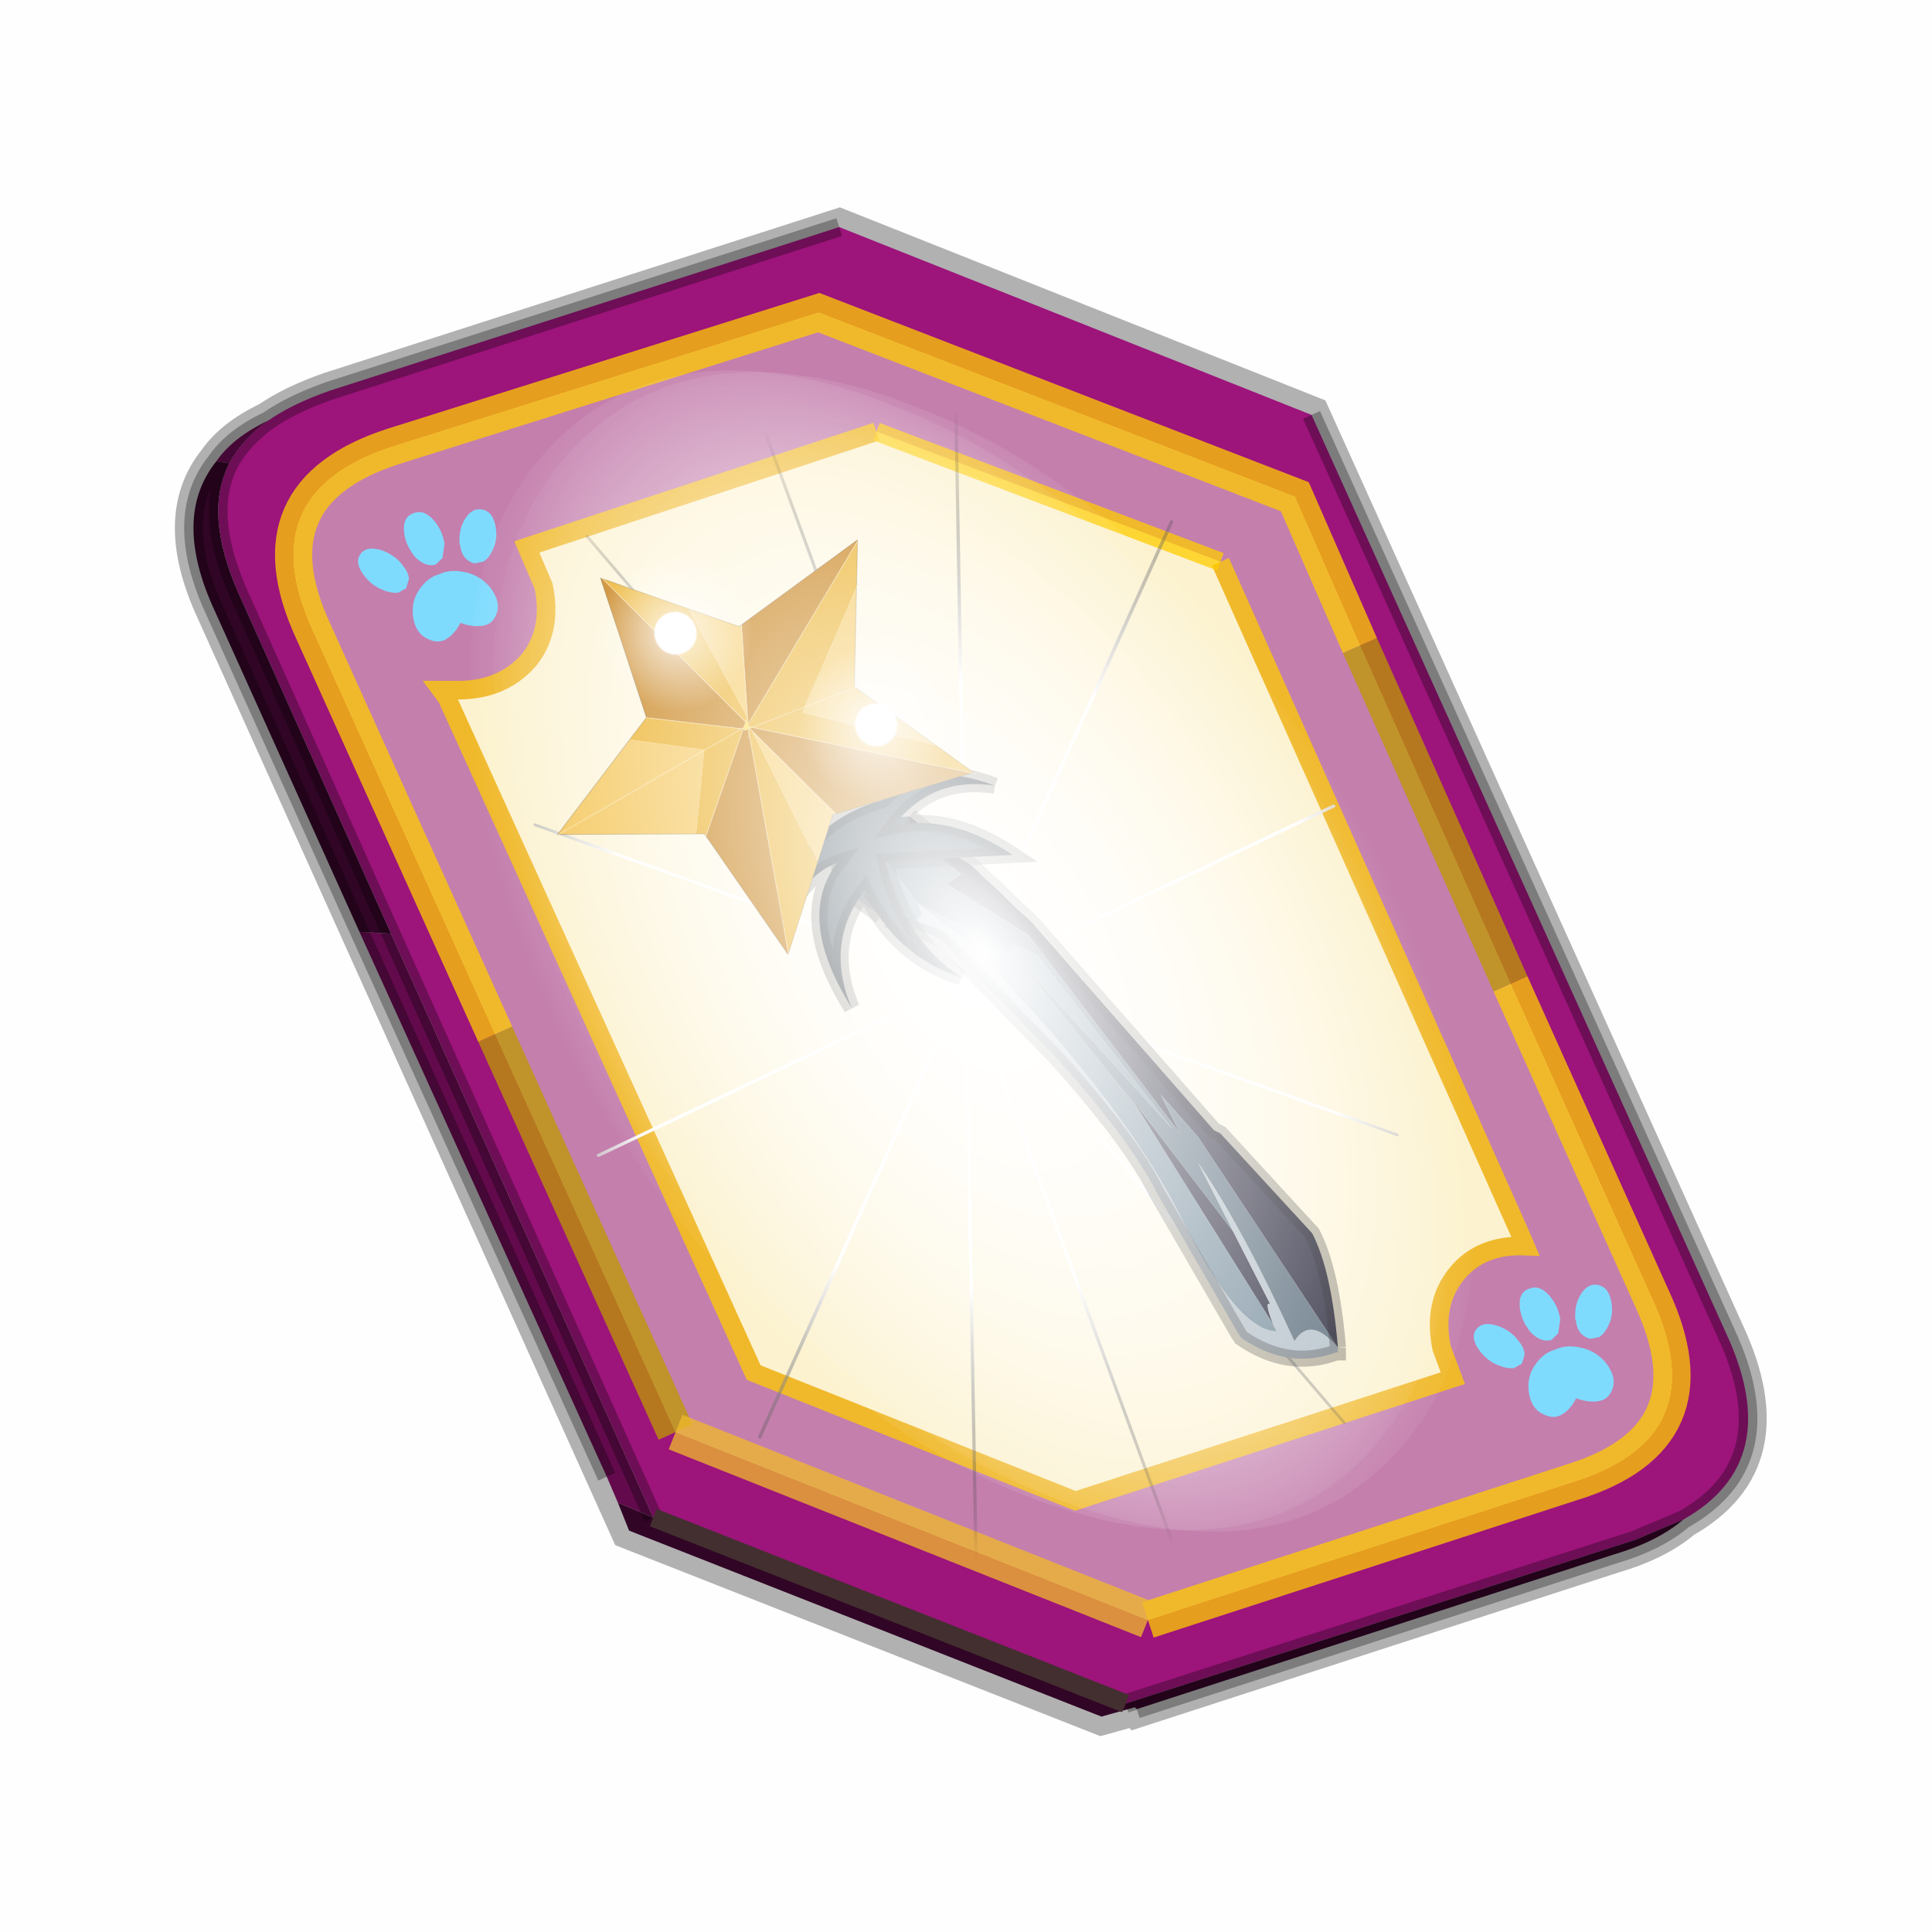 <?xml version='1.0' encoding='UTF-8'?>
<svg xmlns:xlink="http://www.w3.org/1999/xlink" xmlns="http://www.w3.org/2000/svg" version="1.1" width="60px" height="60px" viewBox="0.0 0.0 60.0 60.0"><defs><g id="c1"><path fill="#000000" fill-opacity="0.004" d="M0.0 0.0 L60.0 0.0 60.0 60.0 0.0 60.0 0.0 0.0"/></g><g id="c2"><path fill="none" stroke="#000000" stroke-width="1.0" stroke-opacity="0.302" d="M0.7 12.25 Q-0.45 9.75 0.75 8.25 1.2 7.6 2.15 7.15 2.8 6.7 3.8 6.35 L17.5 1.95 30.2 7.0 41.35 31.7 Q42.95 35.15 40.2 36.7 39.5 37.3 38.3 37.65 L25.5 41.8 25.45 41.75 24.55 42.0 11.85 37.0 0.7 12.25"/><path fill="#9d147b" stroke="none" d="M35.55 22.3 L31.5 13.2 29.75 9.2 16.95 4.25 5.5 7.85 Q1.65 9.1 3.35 12.8 L8.25 23.65 13.1 34.35 25.8 39.4 37.2 35.7 Q41.1 34.5 39.35 30.75 L35.55 22.3 M5.45 20.95 L1.35 11.8 Q0.4 9.65 1.1 8.3 1.45 7.65 2.15 7.15 2.8 6.7 3.8 6.35 L17.5 1.95 30.2 7.0 41.35 31.7 Q42.95 35.15 40.2 36.7 L38.9 37.25 25.2 41.65 12.5 36.65 5.45 20.95"/><path fill="#c47fad" stroke="none" d="M31.5 13.2 L35.55 22.3 39.35 30.75 Q41.1 34.5 37.2 35.7 L25.8 39.4 13.1 34.35 8.25 23.65 3.35 12.8 Q1.65 9.1 5.5 7.85 L16.95 4.25 29.75 9.2 31.5 13.2 M18.5 7.45 L9.1 10.55 9.55 11.6 Q9.8 12.8 9.15 13.6 8.4 14.45 7.1 14.4 L6.8 14.4 6.95 14.6 15.2 32.75 23.85 36.2 34.0 32.9 33.7 32.1 Q33.45 30.9 34.1 30.1 34.75 29.3 35.95 29.35 L35.8 29.0 27.75 10.95 18.5 7.45"/><path fill="#fcf2cf" stroke="none" d="M27.75 10.95 L35.8 29.0 35.95 29.35 Q34.75 29.3 34.1 30.1 33.45 30.9 33.7 32.1 L34.0 32.9 23.85 36.2 15.2 32.75 6.95 14.6 6.8 14.4 7.1 14.4 Q8.4 14.45 9.15 13.6 9.8 12.8 9.55 11.6 L9.1 10.55 18.5 7.45 27.75 10.95"/><path fill="#630a4c" stroke="none" d="M1.1 8.3 L0.75 8.25 Q1.2 7.6 2.15 7.15 1.45 7.65 1.1 8.3 M4.6 20.9 L5.45 20.95 12.5 36.65 11.55 36.25 11.25 35.55 4.6 20.9"/><path fill="#300525" stroke="none" d="M1.1 8.3 Q0.4 9.65 1.35 11.8 L5.45 20.95 4.6 20.9 0.7 12.25 Q-0.45 9.75 0.75 8.25 L1.1 8.3 M12.5 36.65 L25.2 41.65 38.9 37.25 40.2 36.7 Q39.5 37.3 38.3 37.65 L25.5 41.8 25.45 41.75 24.55 42.0 11.85 37.0 11.55 36.25 12.5 36.65"/><path fill="none" stroke="#bf9900" stroke-width="1.0" stroke-opacity="0.749" d="M31.5 13.2 L35.55 22.3 M13.1 34.35 L8.25 23.65"/><path fill="none" stroke="#ffcc00" stroke-width="1.0" stroke-opacity="0.749" d="M35.55 22.3 L39.35 30.75 Q41.1 34.5 37.2 35.7 L25.8 39.4 M8.25 23.65 L3.35 12.8 Q1.65 9.1 5.5 7.85 L16.95 4.25 29.75 9.2 31.5 13.2"/><path fill="none" stroke="#f0b92b" stroke-width="0.5" d="M27.75 10.95 L35.8 29.0 35.95 29.35 Q34.75 29.3 34.1 30.1 33.45 30.9 33.7 32.1 L34.0 32.9 23.85 36.2 15.2 32.75 6.95 14.6 6.8 14.4 7.1 14.4 Q8.4 14.45 9.15 13.6 9.8 12.8 9.55 11.6 L9.1 10.55 18.5 7.45"/><path fill="none" stroke="#000000" stroke-width="0.5" stroke-opacity="0.302" d="M5.45 20.95 L1.35 11.8 Q0.4 9.65 1.1 8.3 M0.75 8.25 Q-0.45 9.75 0.7 12.25 L4.6 20.9 M5.45 20.95 L12.5 36.65 M25.2 41.65 L38.9 37.25 40.2 36.7 Q42.95 35.15 41.35 31.7 L30.2 7.0 M17.5 1.95 L3.8 6.35 Q2.8 6.7 2.15 7.15 1.45 7.65 1.1 8.3 M0.75 8.25 Q1.2 7.6 2.15 7.15 M11.25 35.55 L4.6 20.9 M25.5 41.8 L38.3 37.65 Q39.5 37.3 40.2 36.7"/><path fill="none" stroke="#ffcc00" stroke-width="0.5" stroke-opacity="0.749" d="M18.5 7.45 L27.75 10.95"/><path fill="none" stroke="#f0b92b" stroke-width="1.0" stroke-opacity="0.749" d="M25.8 39.4 L13.1 34.35"/><path fill="none" stroke="#432f2f" stroke-width="0.5" d="M12.5 36.65 L25.2 41.65"/></g><g id="c3"><path fill="#7fdbfe" stroke="none" d="M10.75 4.9 Q10.75 4.6 10.9 4.35 11.25 3.45 11.95 2.75 13.3 1.5 14.35 2.1 15.4 2.7 14.95 4.45 14.7 5.4 14.1 6.15 L13.75 6.5 Q13.1 7.15 12.35 7.35 L11.4 7.2 Q10.95 6.9 10.75 6.4 10.5 5.75 10.75 4.9 M7.5 5.9 Q7.0 5.85 6.6 5.5 6.05 5.0 5.8 4.15 L5.7 3.6 Q5.55 2.65 5.8 1.7 6.25 0.0 7.5 0.0 L7.6 0.0 Q8.85 0.0 9.3 1.7 9.55 2.65 9.4 3.6 L9.3 4.15 8.5 5.5 7.6 5.9 7.5 5.9 M4.35 4.9 Q4.6 5.75 4.35 6.4 L3.7 7.2 2.75 7.35 Q2.0 7.15 1.35 6.5 L1.0 6.15 Q0.4 5.4 0.15 4.45 -0.3 2.7 0.75 2.1 1.8 1.5 3.15 2.75 3.85 3.45 4.2 4.35 L4.35 4.9 M5.5 13.7 Q4.45 13.9 3.65 12.95 2.75 12.0 3.2 10.25 3.7 8.5 5.25 7.6 6.4 6.9 7.55 7.0 8.75 6.9 9.9 7.6 11.45 8.5 11.95 10.25 12.35 12.0 11.5 12.95 10.7 13.9 9.65 13.7 8.55 13.5 7.55 12.6 6.55 13.5 5.5 13.7"/></g><g id="c4"><g><use transform="matrix(1.0,0.0,0.0,1.0,0.0,0.0)" xlink:href="#c3"/></g></g><radialGradient gradientUnits="userSpaceOnUse" r="819.2" cx="0" cy="0" spreadMethod="pad" gradientTransform="matrix(0.091,0.0,0.0,0.091,0.6,3.4)" id="gradient1"><stop offset="0.0" stop-color="#ffffff"/><stop offset="1.0" stop-color="#ffffff" stop-opacity="0.0"/></radialGradient><g id="c5"><path stroke="none" fill="url(#gradient1)" d="M36.65 -54.65 Q60.05 -42.0 69.75 -17.95 80.55 8.9 68.0 34.1 55.45 59.35 26.8 68.2 -1.8 77.05 -29.7 64.3 -57.6 51.6 -68.45 24.75 -79.3 -2.05 -66.75 -27.25 L-66.7 -27.3 Q-54.1 -52.5 -25.5 -61.4 3.1 -70.2 31.0 -57.5 L36.65 -54.65"/></g><g id="c6"><g><use transform="matrix(1.0,0.0,0.0,1.0,0.0,0.0)" xlink:href="#c5"/></g></g><radialGradient gradientUnits="userSpaceOnUse" r="819.2" cx="0" cy="0" spreadMethod="pad" gradientTransform="matrix(0.209,0.0,0.0,0.177,67.15,107.2)" id="gradient2"><stop offset="0.357" stop-color="#ffffff"/><stop offset="0.671" stop-opacity="0.0"/></radialGradient><g id="c7"><path fill="none" stroke-linejoin="round" stroke-linecap="round" stroke="url(#gradient2)" stroke-width="0.5" d="M136.55 165.8 L68.6 106.0 68.4 106.0 118.25 201.5 M68.3 105.8 L68.35 105.8 68.3 105.8 68.3 105.85 68.4 106.0 68.3 106.0 86.55 211.5 M68.3 105.8 L68.3 105.85 68.3 106.0 68.15 105.95 18.25 151.55 M68.3 105.85 L68.25 105.85 68.3 106.0 50.0 193.2 M68.25 105.85 L68.15 105.95 0.05 97.7 M68.3 105.85 L68.25 105.8 68.25 105.85 M68.25 105.8 L68.2 105.7 0.0 45.7 M68.3 105.8 L68.25 105.75 68.25 105.8 M68.25 105.75 L68.2 105.7 18.25 10.05 M68.6 106.0 L68.35 105.8 118.25 60.15 M86.6 18.35 L68.3 105.8 M136.6 114.25 L68.6 106.0 M68.25 105.75 L49.95 0.05"/></g><g id="c8"><g><use transform="matrix(1.0,0.0,0.0,1.0,0.0,0.0)" xlink:href="#c7"/></g></g><g id="c9"><g><use transform="matrix(1.0,0.0,0.0,1.0,0.0,0.0)" xlink:href="#c2"/></g><g><use transform="matrix(0.239,-0.087,0.1,0.234,34.25,31.15)" xlink:href="#c4"/></g><g><use transform="matrix(0.239,-0.087,0.1,0.234,4.25,10.3)" xlink:href="#c4"/></g><g><use transform="matrix(0.141,-0.038,0.111,0.226,20.25,20.65)" filter="url(#filter7)" xlink:href="#c6"/></g><g><use transform="matrix(-0.155,0.051,0.084,0.147,22.6,3.15)" filter="url(#filter8)" xlink:href="#c8"/></g></g><filter id="filter7"><feColorMatrix in="SourceGraphic" type="matrix" values="0.0 0.0 0.0 0.0 0.797 0.0 0.0 0.0 0.0 0.598 0.0 0.0 0.0 0.0 0.199 0.0 0.0 0.0 1.0 0.0" result="cxform"/><feComposite operator="in" in2="SourceGraphic" result="color-xform"/></filter><filter id="filter8"><feColorMatrix in="SourceGraphic" type="matrix" values="0.0 0.0 0.0 0.0 0.996 0.0 0.0 0.0 0.0 0.996 0.0 0.0 0.0 0.0 0.996 0.0 0.0 0.0 1.0 0.0" result="cxform"/><feComposite operator="in" in2="SourceGraphic" result="color-xform"/></filter><g id="c10"><path fill="#222136" stroke="none" d="M26.7 25.8 L26.8 25.5 27.75 25.4 27.4 26.6 27.05 26.25 26.7 25.8 M41.55 41.85 L37.2 35.3 36.05 34.0 36.65 35.2 31.95 29.05 29.4 27.45 29.85 27.15 28.25 25.85 28.25 25.7 28.25 25.35 29.8 26.65 30.2 26.9 30.35 27.05 30.5 27.2 31.05 27.7 31.5 28.15 32.0 28.6 37.7 35.1 37.9 35.2 40.75 38.3 Q41.35 39.45 41.55 41.85 M35.35 34.4 L38.3 38.25 39.45 40.5 Q39.25 40.4 39.55 41.15 L35.35 34.45 35.35 34.4"/><path fill="#3b2c1c" stroke="none" d="M26.7 25.8 L27.05 26.25 27.05 26.9 26.95 26.7 27.0 26.6 26.9 26.6 26.8 26.4 26.65 25.9 26.7 25.8"/><path fill="#b0bdc6" stroke="none" d="M26.9 26.6 L27.0 26.6 26.95 26.7 26.7 27.35 Q26.7 27.85 27.35 28.45 L26.2 27.6 26.2 27.5 Q26.45 26.8 26.7 26.65 L26.9 26.6 M41.55 41.85 L41.55 42.0 41.5 42.0 Q40.0 42.55 38.55 41.55 L38.45 41.4 35.9 37.0 Q35.1 35.4 32.8 32.85 L29.2 29.15 29.1 29.1 27.55 28.55 27.4 28.4 Q29.0 28.9 28.5 28.05 L30.25 29.4 32.6 32.0 Q35.45 35.3 36.7 37.85 38.4 41.3 39.65 41.35 L39.55 41.15 Q39.25 40.4 39.45 40.5 L38.3 38.25 37.2 36.1 Q38.55 38.05 40.2 41.65 40.7 40.85 41.55 41.85"/><path fill="#536777" stroke="none" d="M27.4 26.6 L27.75 25.4 28.25 25.35 28.25 25.7 28.25 25.85 29.85 27.15 29.4 27.45 31.95 29.05 36.65 35.2 36.05 34.0 37.2 35.3 41.55 41.85 Q40.7 40.85 40.2 41.65 38.55 38.05 37.2 36.1 L38.3 38.25 35.35 34.4 35.15 34.15 35.35 34.45 31.45 29.6 36.4 35.05 32.2 29.65 31.4 29.3 31.45 29.6 28.5 28.05 27.4 26.6 M26.65 25.9 L26.8 26.4 26.9 26.6 26.7 26.65 Q26.45 26.8 26.2 27.5 25.9 26.9 26.25 25.85 L26.65 25.9"/><path fill="#708898" stroke="none" d="M27.05 26.25 L27.4 26.6 28.5 28.05 31.45 29.6 31.4 29.3 32.2 29.65 36.4 35.05 31.45 29.6 35.35 34.45 39.55 41.15 39.65 41.35 Q38.4 41.3 36.7 37.85 35.45 35.3 32.6 32.0 L30.25 29.4 28.5 28.05 Q29.0 28.9 27.4 28.4 L27.35 28.45 Q26.7 27.85 26.7 27.35 L26.95 26.7 27.05 26.9 27.05 26.25"/><path fill="#291e13" stroke="none" d="M35.35 34.45 L35.15 34.15 35.35 34.4 35.35 34.45"/><path fill="none" stroke="#000000" stroke-width="0.5" stroke-opacity="0.302" d="M26.8 25.5 L26.7 25.8 26.65 25.9 26.25 25.85 Q25.9 26.9 26.2 27.5 L26.2 27.6 27.35 28.45 M41.55 41.85 Q41.35 39.45 40.75 38.3 L37.9 35.2 37.7 35.1 32.0 28.6 31.5 28.15 31.05 27.7 30.5 27.2 30.35 27.05 30.2 26.9 29.8 26.65 28.25 25.35 M41.55 41.85 L41.55 42.0 41.5 42.0 Q40.0 42.55 38.55 41.55 L38.45 41.4 35.9 37.0 Q35.1 35.4 32.8 32.85 L29.2 29.15 29.1 29.1 27.55 28.55"/><path fill="#43545f" stroke="none" d="M30.9 24.4 Q28.95 24.1 27.75 25.65 29.5 25.25 31.45 26.55 L27.5 26.75 Q28.05 29.15 29.85 30.35 27.8 29.7 26.85 27.65 25.6 29.3 26.45 31.3 24.7 28.5 26.0 26.8 25.0 27.15 24.2 28.75 24.55 25.65 27.4 24.85 28.65 23.55 30.9 24.4"/><path fill="none" stroke="#000000" stroke-width="0.5" stroke-opacity="0.302" d="M30.9 24.4 Q28.95 24.1 27.75 25.65 29.5 25.25 31.45 26.55 L27.5 26.75 Q28.05 29.15 29.85 30.35 27.8 29.7 26.85 27.65 25.6 29.3 26.45 31.3 24.7 28.5 26.0 26.8 25.0 27.15 24.2 28.75 24.55 25.65 27.4 24.85 28.65 23.55 30.9 24.4"/></g><radialGradient gradientUnits="userSpaceOnUse" r="819.2" cx="0" cy="0" spreadMethod="pad" gradientTransform="matrix(0.036,0.045,-0.044,0.036,-10.4,-62.4)" id="gradient3"><stop offset="0.0" stop-color="#ffffff"/><stop offset="0.243" stop-color="#ffffff"/><stop offset="0.267" stop-color="#ffffff" stop-opacity="0.561"/><stop offset="0.933" stop-color="#ffffff" stop-opacity="0.0"/></radialGradient><radialGradient gradientUnits="userSpaceOnUse" r="819.2" cx="0" cy="0" spreadMethod="pad" gradientTransform="matrix(0.036,0.045,-0.044,0.036,-47.75,55.9)" id="gradient4"><stop offset="0.0" stop-color="#ffffff"/><stop offset="0.243" stop-color="#ffffff"/><stop offset="0.267" stop-color="#ffffff" stop-opacity="0.561"/><stop offset="0.933" stop-color="#ffffff" stop-opacity="0.0"/></radialGradient><g id="c11"><path fill="#ffcc00" stroke="none" d="M27.5 -6.2 L27.4 -6.4 27.65 -6.25 27.5 -6.2 M35.8 -42.75 L35.8 -42.7 35.75 -42.75 35.8 -42.75 M0.25 0.4 L2.2 1.2 3.2 1.65 4.5 1.25 3.95 1.95 3.2 1.65 1.75 2.1 1.55 2.45 3.4 2.8 4.2 2.95 2.7 3.75 3.4 2.8 2.7 3.75 2.3 4.3 2.2 4.15 2.1 4.05 2.2 4.15 2.1 4.05 1.35 3.3 1.4 4.4 1.35 3.3 2.1 4.05 1.4 4.4 0.55 4.85 0.45 4.35 1.15 3.1 0.35 2.25 0.3 2.2 0.35 2.2 0.35 2.25 0.35 2.2 0.3 2.2 -1.6 0.25 -1.15 -0.2 0.25 0.4 0.3 1.7 0.35 2.2 0.3 1.7 0.25 0.4 M117.55 -35.3 L117.6 -35.8 118.0 -35.8 117.55 -35.3 M3.4 2.8 L1.55 2.45 1.75 2.1 3.2 1.65 3.95 1.95 3.4 2.8 M0.0 5.1 L0.45 4.35 0.55 4.85 0.0 5.1 M2.2 1.2 L1.75 2.1 1.05 2.35 0.8 2.3 0.3 1.7 0.8 2.3 1.05 2.35 1.75 2.1 2.2 1.2 M1.25 2.9 L1.35 3.0 1.35 3.3 1.15 3.1 1.25 2.9 0.85 2.4 1.25 2.9 1.55 2.45 1.05 2.35 0.85 2.4 0.8 2.3 0.35 2.2 0.8 2.3 0.85 2.4 1.05 2.35 1.55 2.45 1.25 2.9 1.15 3.1 1.35 3.3 1.35 3.0 1.25 2.9 M2.7 3.75 L2.1 4.05 1.35 3.0 2.1 4.05 2.7 3.75 M-117.5 -21.1 L-118.05 -21.55 -117.6 -21.65 -117.5 -21.1 M-55.25 33.0 L-55.6 33.2 -55.55 32.4 -55.25 33.0"/><path fill="#c78016" stroke="none" d="M35.8 -42.7 L4.5 1.25 3.2 1.65 2.2 1.2 0.25 0.4 -5.65 -113.4 -5.2 -114.45 35.75 -42.75 35.8 -42.7 M3.95 1.95 L62.8 26.75 62.85 26.9 81.25 105.35 80.8 105.45 2.3 4.3 2.7 3.75 4.2 2.95 3.4 2.8 3.95 1.95 M5.75 7.8 L2.3 4.3 5.75 7.8 M0.3 2.2 L-117.5 -21.1 -117.6 -21.65 -38.8 -38.0 -2.3 -0.45 -1.6 0.25 0.3 2.2 M0.55 4.85 L1.4 4.4 1.5 6.3 4.6 72.6 4.45 72.7 -63.55 113.85 0.0 5.1 0.55 4.85"/><path fill="#ebaf25" stroke="none" d="M27.4 -6.4 L27.5 -6.2 27.65 -6.25 65.6 21.85 62.45 25.3 62.8 26.75 3.95 1.95 4.5 1.25 35.8 -42.7 35.8 -42.75 51.25 -41.45 27.4 -6.4 M27.5 -6.2 L4.5 1.25 27.5 -6.2 M-5.65 -113.4 L0.25 0.4 -1.15 -0.2 -1.6 0.25 -2.3 -0.45 -25.45 -66.25 -5.65 -113.4 M0.3 2.2 L0.35 2.25 1.15 3.1 0.45 4.35 0.0 5.1 -28.35 19.4 0.0 5.1 -63.55 113.85 -64.6 114.45 -61.75 88.85 -25.1 20.5 -28.35 19.4 -97.9 -4.2 -98.6 -4.75 -117.5 -21.1 0.3 2.2 M2.1 4.05 L2.2 4.15 2.3 4.3 80.8 105.45 31.8 83.35 1.5 6.3 1.4 4.4 2.1 4.05"/><path fill="#f5c85f" stroke="none" d="M27.65 -6.25 L27.4 -6.4 51.25 -41.45 117.6 -35.8 117.55 -35.3 27.65 -6.25 117.55 -35.3 65.6 21.85 27.65 -6.25 M-97.9 -4.2 L-28.35 19.4 -25.1 20.5 -61.75 88.85 -55.6 33.2 -55.25 33.0 -55.55 32.4 -97.9 -4.2 M1.5 6.3 L31.8 83.35 6.05 71.7 4.6 72.6 1.5 6.3 M-38.8 -38.0 L-37.2 -38.35 -25.45 -66.25 -2.3 -0.45 -38.8 -38.0 M-55.25 33.0 L-28.35 19.4 -55.25 33.0"/><path fill="#c9a72a" stroke="none" d="M81.25 105.35 L81.3 105.65 80.8 105.45 81.25 105.35"/><path fill="none" stroke="#000000" stroke-width="0.5" stroke-opacity="0.2" d="M51.25 -41.45 L35.8 -42.75 35.75 -42.75 -5.2 -114.45 -5.65 -113.4 M62.8 26.75 L62.45 25.3 65.6 21.85 117.55 -35.3 118.0 -35.8 117.6 -35.8 51.25 -41.45 M62.85 26.9 L81.25 105.35 81.3 105.65 80.8 105.45 M-117.5 -21.1 L-98.6 -4.75 M31.8 83.35 L80.8 105.45 M4.45 72.7 L-63.55 113.85 M31.8 83.35 L6.05 71.7 4.6 72.6 M-117.6 -21.65 L-118.05 -21.55 -117.5 -21.1 M-117.6 -21.65 L-38.8 -38.0 -37.2 -38.35 -25.45 -66.25 -5.65 -113.4 M-55.6 33.2 L-61.75 88.85 -64.6 114.45 -63.55 113.85 M-55.55 32.4 L-55.6 33.2 M-55.55 32.4 L-97.9 -4.2"/><path fill="none" stroke="#ffffff" stroke-width="0.5" stroke-opacity="0.4" d="M27.5 -6.2 L27.65 -6.25 117.55 -35.3 M35.8 -42.75 L35.8 -42.7 4.5 1.25 27.5 -6.2 M-5.65 -113.4 L0.25 0.4 2.2 1.2 3.2 1.65 4.5 1.25 3.95 1.95 62.8 26.75 62.85 26.9 M80.8 105.45 L81.7 106.6 M3.95 1.95 L3.2 1.65 1.75 2.1 1.55 2.45 3.4 2.8 3.95 1.95 M2.7 3.75 L4.2 2.95 3.4 2.8 2.7 3.75 2.3 4.3 5.75 7.8 M0.3 2.2 L0.35 2.25 0.35 2.2 0.3 2.2 -117.5 -21.1 -120.55 -21.7 M-28.35 19.4 L0.0 5.1 0.45 4.35 1.15 3.1 0.35 2.25 M0.35 2.2 L0.3 1.7 0.25 0.4 -1.15 -0.2 M-1.6 0.25 L0.3 2.2 M0.85 2.4 L1.25 2.9 1.55 2.45 1.05 2.35 0.85 2.4 0.8 2.3 0.35 2.2 M1.25 2.9 L1.15 3.1 1.35 3.3 1.35 3.0 1.25 2.9 M0.3 1.7 L0.8 2.3 1.05 2.35 1.75 2.1 2.2 1.2 M2.1 4.05 L2.2 4.15 2.1 4.05 1.35 3.3 1.4 4.4 2.1 4.05 2.7 3.75 M2.2 4.15 L2.3 4.3 80.8 105.45 M0.55 4.85 L1.4 4.4 1.5 6.3 M0.55 4.85 L0.45 4.35 M1.35 3.0 L2.1 4.05 M4.6 72.6 L4.45 72.7 M-63.55 113.85 L-65.0 116.3 M4.6 72.6 L1.5 6.3 M-5.65 -113.4 L-5.75 -115.45 M-38.8 -38.0 L-2.3 -0.45 -1.6 0.25 M-28.35 19.4 L-55.25 33.0 -55.6 33.2 -56.6 33.65 M-63.55 113.85 L0.0 5.1 0.55 4.85"/><path stroke="none" fill="url(#gradient3)" d="M-14.05 -16.2 Q-32.6 -17.8 -44.7 -32.75 -56.8 -47.7 -55.05 -66.8 -53.3 -85.05 -38.6 -97.15 -23.9 -109.25 -5.3 -107.65 13.25 -105.3 25.35 -90.35 37.45 -75.4 35.7 -57.05 33.85 -38.0 19.15 -25.9 4.45 -13.8 -14.05 -16.2"/><path stroke="none" fill="url(#gradient4)" d="M-51.4 102.15 Q-69.95 100.55 -82.05 85.6 -94.15 70.65 -92.4 51.55 -90.65 33.3 -75.95 21.2 -61.25 9.1 -42.65 10.7 -24.1 13.05 -12.0 28.0 0.1 42.95 -1.65 61.3 -3.5 80.35 -18.2 92.45 -32.9 104.55 -51.4 102.15"/></g><filter id="filter13"><feColorMatrix in="SourceGraphic" type="matrix" values="1.0 0.0 0.0 0.0 0.0 0.0 1.0 0.0 0.0 0.0 0.0 0.0 1.0 0.0 0.0 0.0 0.0 0.0 0.23 0.0" result="cxform"/><feComposite operator="in" in2="SourceGraphic" result="color-xform"/></filter></defs><g><g><use transform="matrix(1.0,0.0,0.0,1.0,0.0,0.0)" xlink:href="#c1"/></g><g><use transform="matrix(1.155,0.0,0.0,1.155,5.85,4.8)" xlink:href="#c9"/></g><g><use transform="matrix(1.0,0.0,0.0,1.0,0.0,0.0)" xlink:href="#c10"/></g><g><use transform="matrix(-0.037,0.041,0.041,0.037,23.15,22.4)" xlink:href="#c11"/></g><g><use transform="matrix(0.163,-0.044,0.129,0.261,30.0,28.7)" filter="url(#filter13)" xlink:href="#c6"/></g></g></svg>